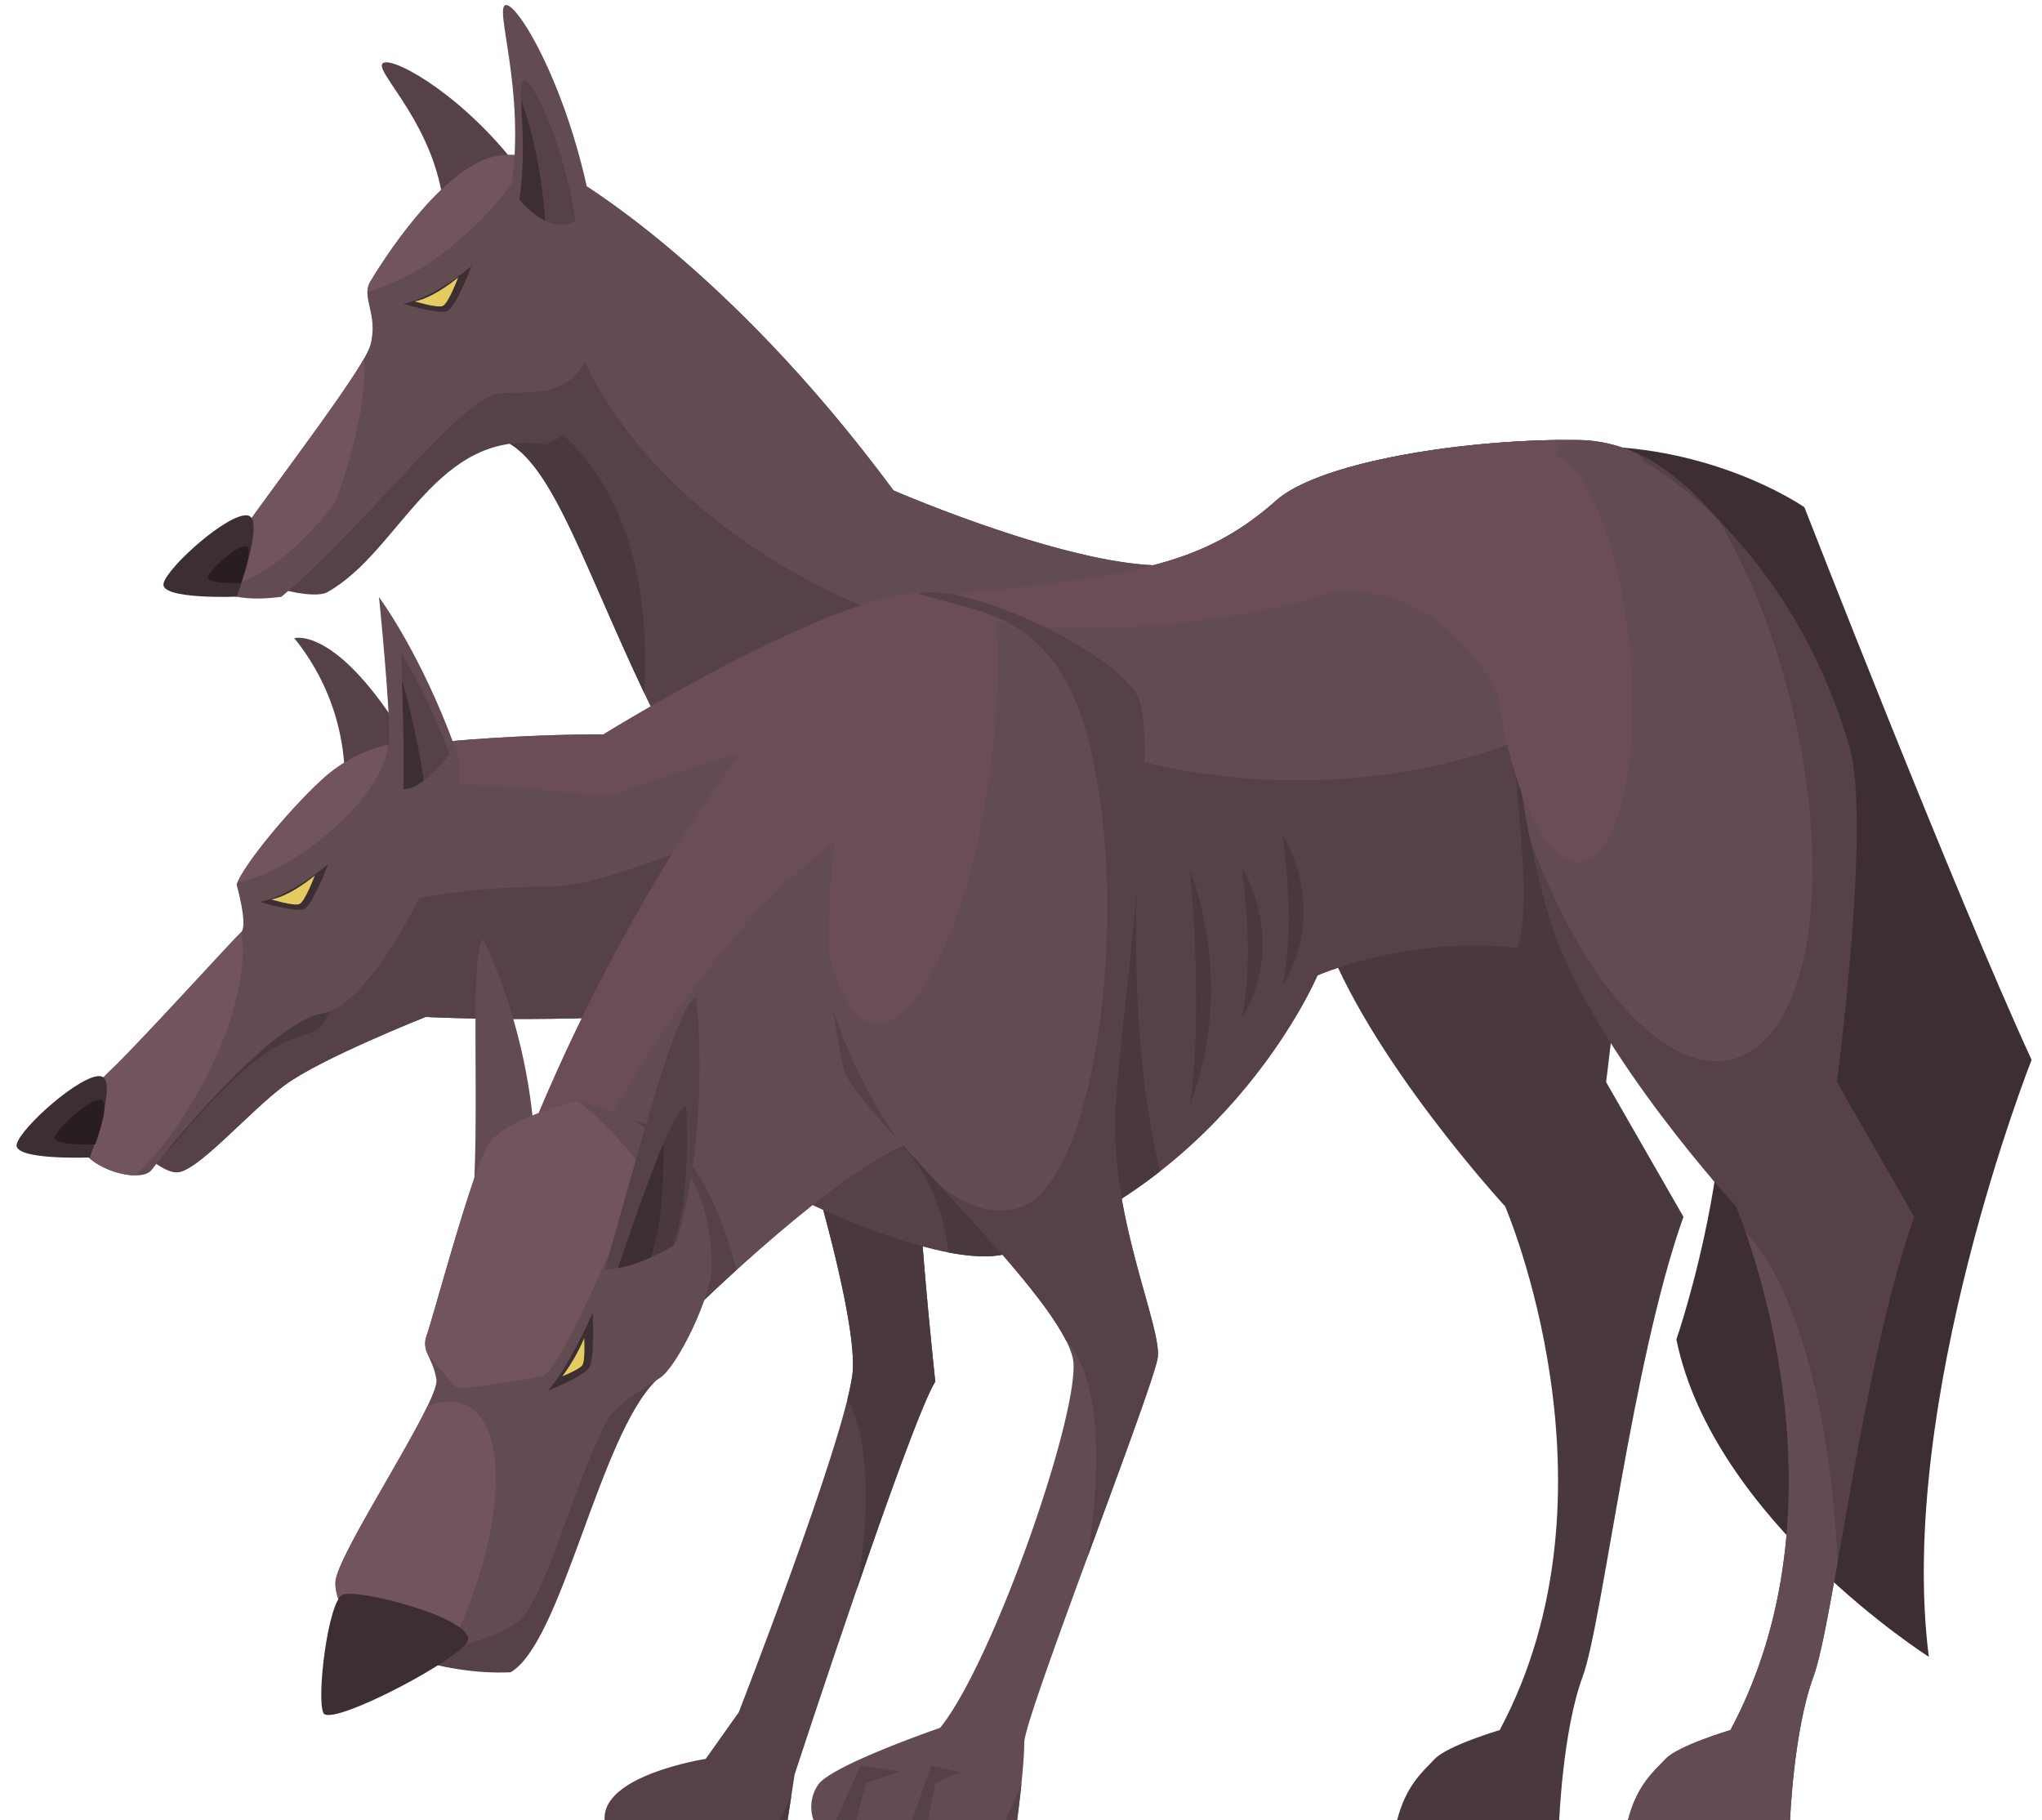 <svg xmlns="http://www.w3.org/2000/svg" width="392.825" height="350.131" viewBox="0 0 392.825 350.131">
  <g>
    <path d="M268.724,350.283h31.219s.694-17.5,4.51-27.747,9.512-60.812,19.4-88.475l-14.886-25.925s6.632-50.087,2.428-64.457c-11.447-39.129-21.841-43.391-32.606-43.967-23.935-1.281-32.681,55.4-24.282,79.4s35.035,52.932,35.035,52.932,23.588,54.639-1.041,100.74c0,0-10.059,2.988-12.487,5.549S270.459,343.453,268.724,350.283Z" fill="#49383c"/>
    <path d="M347.118,97.578s29.138,74.7,43.707,106.289c0,0-26.016,65.738-19.772,114.827,0,0-41.463-26.315-48.563-61.041,0,0,15.263-43.968,6.591-74.275s13.875-79.824-17.691-93.057l-1.018-4.358C332.55,87.333,347.118,97.578,347.118,97.578Z" fill="#3d2e33"/>
    <path d="M150.593,178.19C118.343,135.36,111.72,93.674,98.1,85.361l10.357-52.222s30.254,16.368,63.424,61.194c0,0,38.339,16.674,55.69,14.19Z" fill="#564146"/>
    <path d="M124.076,126.333c0,2.375-.042,4.72-.1,7.051C112.6,109.415,106.757,90.645,98.1,85.362l-1.2-6.424C103.149,76.946,124.076,90.5,124.076,126.333Z" fill="#49383c"/>
    <path d="M111.137,34.738c8.077,5.055,33.412,22.657,60.745,59.6,0,0,38.339,16.674,55.69,14.19l-18.5,16.745c-12.206.306-25.868-2.052-39.78-7.381-40.243-15.412-67.328-49.8-60.5-76.816A32.244,32.244,0,0,1,111.137,34.738Z" fill="#634b52"/>
    <path d="M105.23,85.483c-21.507-3.415-27.981,20.49-42.319,28.458-2.108,1.171-9.944-.285-13.181-2.562s40.353-50.512,60.862-39.406C120.8,77.5,105.23,85.483,105.23,85.483Z" fill="#564146"/>
    <path d="M73.793,12.072c2.408-1.007,16.342,6.989,26.868,21.51-2.967,5.54-8.229,6.62-15.709,3.393C82.242,22.294,71.384,13.08,73.793,12.072Z" fill="#564146"/>
    <path d="M114.942,63.57c-4.023,14.783-12.545,11.1-19.483,12.237S69.444,102.06,54.123,114.794c0,0-12.95,2.047-12.95-3.984,0-2.845,28.444-38.418,30.063-44.394s-1.85-9.106,0-12.237S85.111,31.7,95.748,29.99,121.968,37.754,114.942,63.57Z" fill="#634b52"/>
    <path d="M64.482,96.617c-.411.539-.817,1.082-1.246,1.612-7.763,9.609-16.1,14.943-21.508,14.481a3.3,3.3,0,0,1-.555-1.9c0-2.572,23.237-31.88,28.9-41.9C70.5,75.664,68.531,85.8,64.482,96.617Z" fill="#72545d"/>
    <path d="M86.143,47.938a47.11,47.11,0,0,1-15.457,8.29,3.987,3.987,0,0,1,.55-2.049c1.85-3.13,13.875-22.481,24.512-24.189a16.411,16.411,0,0,1,5.538.1C98.847,35.683,93.368,42.354,86.143,47.938Z" fill="#72545d"/>
    <path d="M47.648,99.143c-3.675-.6-15.494,9.96-16.187,13.09s14.072,2.54,14.072,2.54S51.117,99.712,47.648,99.143Z" fill="#3d2e33"/>
    <path d="M85.573,142.683s13.876-1.423,30.526-1.423c0,0,46.017-28.526,62.9-27.353l-35.843,79.715c-28.906,3.7-61.282,1.993-61.282,1.993s-20.119,7.968-27.056,13.09S37.936,225.5,34,225.5s-11.562-8.537-11.562-8.537Z" fill="#634b52"/>
    <path d="M52.833,181.2C67.619,174.51,85.594,170.572,105,170.572c16.391,0,39.952-16.216,53.246-11.312l-15.089,34.362c-28.906,3.7-61.282,1.993-61.282,1.993s-20.119,7.968-27.056,13.09S37.936,225.5,34,225.5s-11.562-8.537-11.562-8.537Z" fill="#564146"/>
    <path d="M31.893,221.9c15.24-18.108,20.611-21.023,27.2-23.015s5.088-11.952.347-13.66S31.893,221.9,31.893,221.9Z" fill="#49383c"/>
    <path d="M117.132,153.187c-17.474-1.878-32.62-2.606-38.086-2.825l6.527-7.679s13.876-1.423,30.526-1.423c0,0,46.017-28.526,62.9-27.353l-10.866,24.166C143.7,143.558,117.132,153.187,117.132,153.187Z" fill="#6b4d57"/>
    <path d="M78.558,143.034C64.934,120.2,56.609,122.763,56.609,122.763a43.427,43.427,0,0,1,9.568,23.675C67.809,165.468,78.558,143.034,78.558,143.034Z" fill="#564146"/>
    <path d="M85.573,142.683c-9.607-1.084-17.517,1.636-23.761,7.4S46.9,166.3,45.509,170.145c0,0,2.255,7.9.867,9.177s-20.323,22.093-25.09,26.537c-7.632,7.115-7.343,13.8-4.221,16.791S27.471,227.345,29.206,225,51.728,196.55,62.159,194.9C74.738,192.918,96.328,143.9,85.573,142.683Z" fill="#634b52"/>
    <path d="M61.812,150.082a27.99,27.99,0,0,1,12.774-6.823c.053,4.713-5.526,12.567-13.769,18.907-5.539,4.26-11.043,6.879-15.1,7.5C47.561,165.511,55.8,155.63,61.812,150.082Z" fill="#72545d"/>
    <path d="M26.112,226.091a14.7,14.7,0,0,1-9.047-3.441c-3.122-2.989-3.411-9.676,4.221-16.791,4.767-4.444,23.7-25.256,25.09-26.537.013-.011.021-.033.033-.046,1.4,8.022-2.34,21.355-10.1,33.845A69.775,69.775,0,0,1,26.112,226.091Z" fill="#72545d"/>
    <path d="M116.33,350.283h35.15l1.387-8.965s22.2-67.871,27.057-75.555c0,0-4.51-41.833-3.122-48.663s-28.791-18.782-28.791-18.782,17.691,52.932,15.957,66.164-21.854,64.884-21.854,64.884l-6.359,8.964S115.405,341.461,116.33,350.283Z" fill="#564146"/>
    <g>
      <path d="M164.835,305.665c2.774-15.685,2.242-29-1.8-36.552a44.688,44.688,0,0,0,.934-4.631c1.734-13.232-15.957-66.164-15.957-66.164S178.189,210.27,176.8,217.1s3.122,48.663,3.122,48.663C177.53,269.551,170.921,287.965,164.835,305.665Z" fill="#49383c"/>
      <path d="M152.231,345.428l-.751,4.855h-1.544C150.716,348.7,151.48,347.08,152.231,345.428Z" fill="#49383c"/>
    </g>
    <path d="M304.106,184.658c-26.71-7.683-50.644,2.989-50.644,2.989S237,226.621,194.146,241.005c-15.263,5.122-65.213-20.917-70.069-30.308s20.118-92.2,56.194-96.045,50.3-5.122,65.212-18.355c8.556-7.59,37.04-11.942,58.172-11.662,15.711.208,24.9,13.472,30.173,18.864C349.091,132.953,304.106,184.658,304.106,184.658Z" fill="#564146"/>
    <path d="M167.671,216.509c2.269-13.094,9.471-22.673,18.022-22.673,10.37,0,18.777,14.077,18.777,31.443a50.158,50.158,0,0,1-1.477,12.242c-2.819,1.269-5.757,2.447-8.847,3.484-2.862.96-6.952.814-11.728-.1C181.149,229.122,175.313,219.625,167.671,216.509Z" fill="#49383c"/>
    <path d="M212.762,156.912c2.285,0,4.475,1.16,6.508,3.278-.469,6.128-.727,12.676-.727,19.488,0,18.068,1.787,34.322,4.636,45.614a97.324,97.324,0,0,1-27.012,14.985,143.063,143.063,0,0,1-2.6-27.872C193.568,181.757,202.161,156.912,212.762,156.912Z" fill="#49383c"/>
    <path d="M176.7,115.3a25.558,25.558,0,0,1,3.568-.648c36.075-3.842,50.3-5.122,65.212-18.355,8.555-7.59,37.04-11.942,58.172-11.662a27.558,27.558,0,0,1,11.418,2.67c5.564,5.989,8.728,12.829,8.728,20.1,0,23.578-33.217,42.691-74.193,42.691C213.325,150.091,183.145,135.1,176.7,115.3Z" fill="#634b52"/>
    <path d="M313.356,156.912a146.614,146.614,0,0,1-1,17.23c-4.735,6.47-8.254,10.516-8.254,10.516-8.311-2.391-6.971,1.561-14.107,1.85,6.316-8.979,1.157-29.8,1.157-48.378C291.156,129.679,313.356,127.679,313.356,156.912Z" fill="#49383c"/>
    <path d="M313.125,350.283h31.218s.694-17.5,4.51-27.747,9.512-60.812,19.4-88.475l-14.887-25.925s6.632-50.087,2.428-64.457c-11.447-39.129-39.769-58.356-50.534-58.932-23.934-1.28-14.753,70.365-6.354,94.362s35.035,52.932,35.035,52.932,23.588,54.639-1.041,100.74c0,0-10.059,2.988-12.487,5.549S314.859,343.453,313.125,350.283Z" fill="#564146"/>
    <path d="M320.409,338.33c2.428-2.561,12.487-5.549,12.487-5.549,20.165-37.747,8.012-81.2,2.943-95.713,9.411,9.755,16.392,34.07,17.656,63.475-1.825,10.339-3.343,18.506-4.642,21.993-3.816,10.245-4.51,27.747-4.51,27.747H313.125C314.859,343.453,317.981,340.892,320.409,338.33Z" fill="#634b52"/>
    <path d="M305.256,84.747c5.469.293,15.468,5.409,25.484,15.491a129.291,129.291,0,0,1,12.3,29.365c9.909,34.363,6.373,67.272-7.9,73.5-12.975,5.666-30.354-12.674-40.852-41.877C288.217,130.655,285.841,83.708,305.256,84.747Z" fill="#634b52"/>
    <path d="M167.089,118.067c-38.85,32.869-64.519,98.606-64.519,98.606l8.325,38.845,22.894-3.841s27.4-26.893,41.625-32.016c25.906-55.33,10.637-96.15,3.122-105.009C177.3,113.191,167.089,118.067,167.089,118.067Z" fill="#6b4d57"/>
    <path d="M106.457,234.808c7.948-13.015,33.692-71.92,77.659-84.981,4.546,17.072,4.961,40.653-8.7,69.834-14.222,5.123-41.625,32.016-41.625,32.016L110.9,255.518Z" fill="#634b52"/>
    <path d="M118.259,215.355c9.674-1.237,18.992,10.964,23.4,28.941-4.718,4.286-7.873,7.381-7.873,7.381L110.9,255.518l-4.438-20.71c2.184-3.575,5.719-10.624,10.6-19.225A10.7,10.7,0,0,1,118.259,215.355Z" fill="#564146"/>
    <path d="M136.449,242.855c-4.857,16.79-9.049,21.541-10.211,22.669-10.92,10.593-18.118,50.419-28.012,56.15-14.1.621-26.7-5.541-26.7-5.541L68.75,304.181l45.5-66.449Z" fill="#564146"/>
    <path d="M116.792,273.3c-5.422,9.71-11.678,33.011-16.3,37.849s-22.547,8.253-25.785,7.968S64.3,309.73,64.53,304.323s20.118-34.718,19.424-38.987-3.006-5.407-1.849-8.537S91.123,224.072,94.13,219.8s15.956-7.968,16.881-7.968,26.131,3.414,25.9,32.157c-.041,5.122-6.475,18.782-9.944,21.059S118.642,269.993,116.792,273.3Z" fill="#634b52"/>
    <path d="M74.705,319.121c-3.238-.284-10.407-9.391-10.176-14.8.186-4.338,13.017-24.054,17.727-33.888,2.929-1.108,5.6-1.155,7.8.073,8.112,4.521,6.814,24.516-2.743,45.115C81.851,317.776,76.4,319.271,74.705,319.121Z" fill="#72545d"/>
    <path d="M102.934,220.807a108.927,108.927,0,0,0-9.956-40.162c-2.751,2.424-.593,31.7-2.007,51.076C94.866,229.632,102.934,220.807,102.934,220.807Z" fill="#634b52"/>
    <path d="M116.925,241.59s-9.526,22.243-12.533,23.1a151,151,0,0,1-16.044,2.357c-.566,0-3.35-3.209-6.044-6.482a4.563,4.563,0,0,1-.2-3.763c1.156-3.131,9.018-32.727,12.025-36.995s15.956-7.968,16.881-7.968c.73,0,8.685,6.873,15.275,16.489C123.8,231.082,120.1,238.772,116.925,241.59Z" fill="#72545d"/>
    <path d="M130.205,238.871c6.706-23.336,3.7-46.956,3.7-46.956-3.7.854-11.332,30.735-17.575,52.362C121.738,243.978,130.205,238.871,130.205,238.871Z" fill="#564146"/>
    <path d="M90.066,315.315c.18-4.3-21.359-9.784-24.149-8.573s-5.088,19.921-3.7,22.767S89.933,318.481,90.066,315.315Z" fill="#3d2e33"/>
    <path d="M156.567,350.283h39.082s1.387-10.245,1.387-15.083,24.744-68.014,25.669-73.99-9.712-28.174-8.094-49.232,8.325-68.583,4.394-77.69-36.432-23.905-43.244-19.636-22.807,52.046-13.412,91.065c1.85,7.684,43.706,44.963,44.169,56.631s-15.725,57.769-25.669,70.006c0,0-21.182,7.3-23.495,11A7.569,7.569,0,0,0,156.567,350.283Z" fill="#634b52"/>
    <path d="M97.367.963c2.544,0,12.2,16.544,16.38,39.19-4.708,5.144-9.856,3.8-15.427-3.806C101.251,17.424,94.823.963,97.367.963Z" fill="#634b52"/>
    <path d="M87.544,143.833c-6.653-18.3-14.632-28.968-14.632-28.968s2.286,22.546,1.958,28.294C73.78,162.248,87.544,143.833,87.544,143.833Z" fill="#634b52"/>
    <path d="M19.4,207.014c-3.675-.6-15.494,9.961-16.188,13.091s14.072,2.54,14.072,2.54S22.867,207.584,19.4,207.014Z" fill="#3d2e33"/>
    <path d="M19.485,211.521c-2.026-.332-8.542,5.492-8.924,7.218s7.758,1.4,7.758,1.4S21.4,211.835,19.485,211.521Z" fill="#281d21"/>
    <path d="M132,212.831a103.611,103.611,0,0,1-.71,19.579c-.474,2.392-1.059,4.821-1.779,7.246,0,0-6.135,3.58-10.636,4.274C124.052,228.88,129.466,213.223,132,212.831Z" fill="#49383c"/>
    <path d="M105.461,267.47c4.278-4.98,8.556-14.94,8.556-14.94s.463,8.858-.694,10.565S105.461,267.47,105.461,267.47Z" fill="#3d2e33"/>
    <path d="M108.182,264.735a36.215,36.215,0,0,0,4.2-7.335s.227,4.349-.34,5.187S108.182,264.735,108.182,264.735Z" fill="#e5cc61"/>
    <path d="M50.016,173.479c6.082-1.2,13.1-7.252,13.1-7.252s-2.969,7.972-4.681,8.649S50.016,173.479,50.016,173.479Z" fill="#3d2e33"/>
    <path d="M52.223,173.014c3.87-.766,8.339-4.613,8.339-4.613s-1.892,5.071-2.981,5.5S52.223,173.014,52.223,173.014Z" fill="#e5cc61"/>
    <path d="M77.592,58.439c6.083-1.2,13.105-7.253,13.105-7.253s-2.97,7.973-4.682,8.65S77.592,58.439,77.592,58.439Z" fill="#3d2e33"/>
    <path d="M79.8,57.973c3.869-.766,8.339-4.612,8.339-4.612s-1.892,5.07-2.981,5.5S79.8,57.973,79.8,57.973Z" fill="#e5cc61"/>
    <path d="M190.465,148.154c-3.833,28.611-13.99,50.375-22.685,48.611-3.675-.745-6.5-5.586-8.245-13.074-1.017-33.052,10.663-65.552,16.226-69.039,2.567-1.608,8.779-.509,15.736,1.971A146.513,146.513,0,0,1,190.465,148.154Z" fill="#6b4d57"/>
    <polygon points="164.678 350.283 160.765 350.283 165.527 339.604 173.102 340.749 166.591 342.952 164.678 350.283" fill="#564146"/>
    <polygon points="178.474 350.283 175.414 350.283 179.138 339.604 184.664 340.892 179.97 342.952 178.474 350.283" fill="#564146"/>
    <path d="M127.65,219.922a111.091,111.091,0,0,1-.871,15.618c-.411,2.073-.924,4.174-1.517,6.275a26.611,26.611,0,0,1-6.389,2.115C121.932,235.04,125.069,225.964,127.65,219.922Z" fill="#3d2e33"/>
    <path d="M176.7,115.3a25.558,25.558,0,0,1,3.568-.648c36.075-3.842,50.3-5.122,65.212-18.355,8.18-7.256,34.57-11.55,55.34-11.669-7.535,16.094-36.417,30.743-71.8,34.98-19.643,2.352-37.821,1.078-51.808-2.912C177.034,116.232,176.856,115.768,176.7,115.3Z" fill="#6b4d57"/>
    <path d="M287.542,128.312c-2.042-21.7,2.114-40.122,9.282-41.143s14.634,15.742,16.676,37.444-2.113,40.121-9.281,41.143S289.585,150.013,287.542,128.312Z" fill="#6b4d57"/>
    <path d="M293.005,145.244c-11.793-36.71-36.977-31.188-36.977-31.188L291.387,94.02l7.4,8.537Z" fill="#6b4d57"/>
    <path d="M99.932,38.371c1.821-12.555-.924-23.117.972-22.808s7.331,11.525,9.834,26.949C107.345,44.208,103.741,42.8,99.932,38.371Z" fill="#564146"/>
    <path d="M104.871,42.437a15.7,15.7,0,0,1-4.939-4.066c1.136-7.834.5-14.89.312-19.015C102.065,23.858,104.142,32.281,104.871,42.437Z" fill="#3d2e33"/>
    <path d="M47.323,105.052c-1.665-.274-7.023,4.515-7.337,5.934s6.378,1.151,6.378,1.151S48.9,105.31,47.323,105.052Z" fill="#281d21"/>
    <path d="M86.486,145.159c-1.935,2.333-6.107,6.9-8.907,6.638.338-7.787-.443-26.292-.443-26.292A114.11,114.11,0,0,1,86.486,145.159Z" fill="#564146"/>
    <path d="M81.525,150.12c-1.379,1.053-2.781,1.785-3.946,1.677.223-5.122-.039-14.88-.244-20.959A155.681,155.681,0,0,1,81.525,150.12Z" fill="#3d2e33"/>
    <path d="M228.949,212.405c9.019-23.62,0-44.964,0-44.964C230.308,183.973,230.674,199.377,228.949,212.405Z" fill="#49383c"/>
    <path d="M238.893,195.9c9.019-15.248,0-29.027,0-29.027C240.252,177.544,240.618,187.489,238.893,195.9Z" fill="#49383c"/>
    <path d="M246.756,189.638c9.018-15.248,0-29.026,0-29.026C248.114,171.284,248.48,181.228,246.756,189.638Z" fill="#49383c"/>
    <g>
      <path d="M162.348,205.717a99.786,99.786,0,0,1-2.031-11.453,95.313,95.313,0,0,0,12.406,24.982C167.117,213.056,162.907,208.035,162.348,205.717Z" fill="#564146"/>
      <g>
        <path d="M205.053,257.8c-3.836-7.563-14.537-19.266-24.276-29.8,5.313,4.315,10.772,5.961,15.77,4.146,14.082-5.115,21.016-55.774,13.208-88.33-6.3-26.28-20.928-25.711-33.028-29.585,8.449-2.652,38.506,11.315,42.278,20.052,3.931,9.107-2.775,56.631-4.394,77.69s9.019,43.256,8.094,49.232c-.471,3.045-7.125,20.937-13.54,38.4C212.388,280.08,211.162,264.313,205.053,257.8Z" fill="#564146"/>
        <path d="M196.5,343.069c-.391,3.809-.851,7.214-.851,7.214h-2.273Q194.974,346.77,196.5,343.069Z" fill="#564146"/>
      </g>
    </g>
  </g>
</svg>
